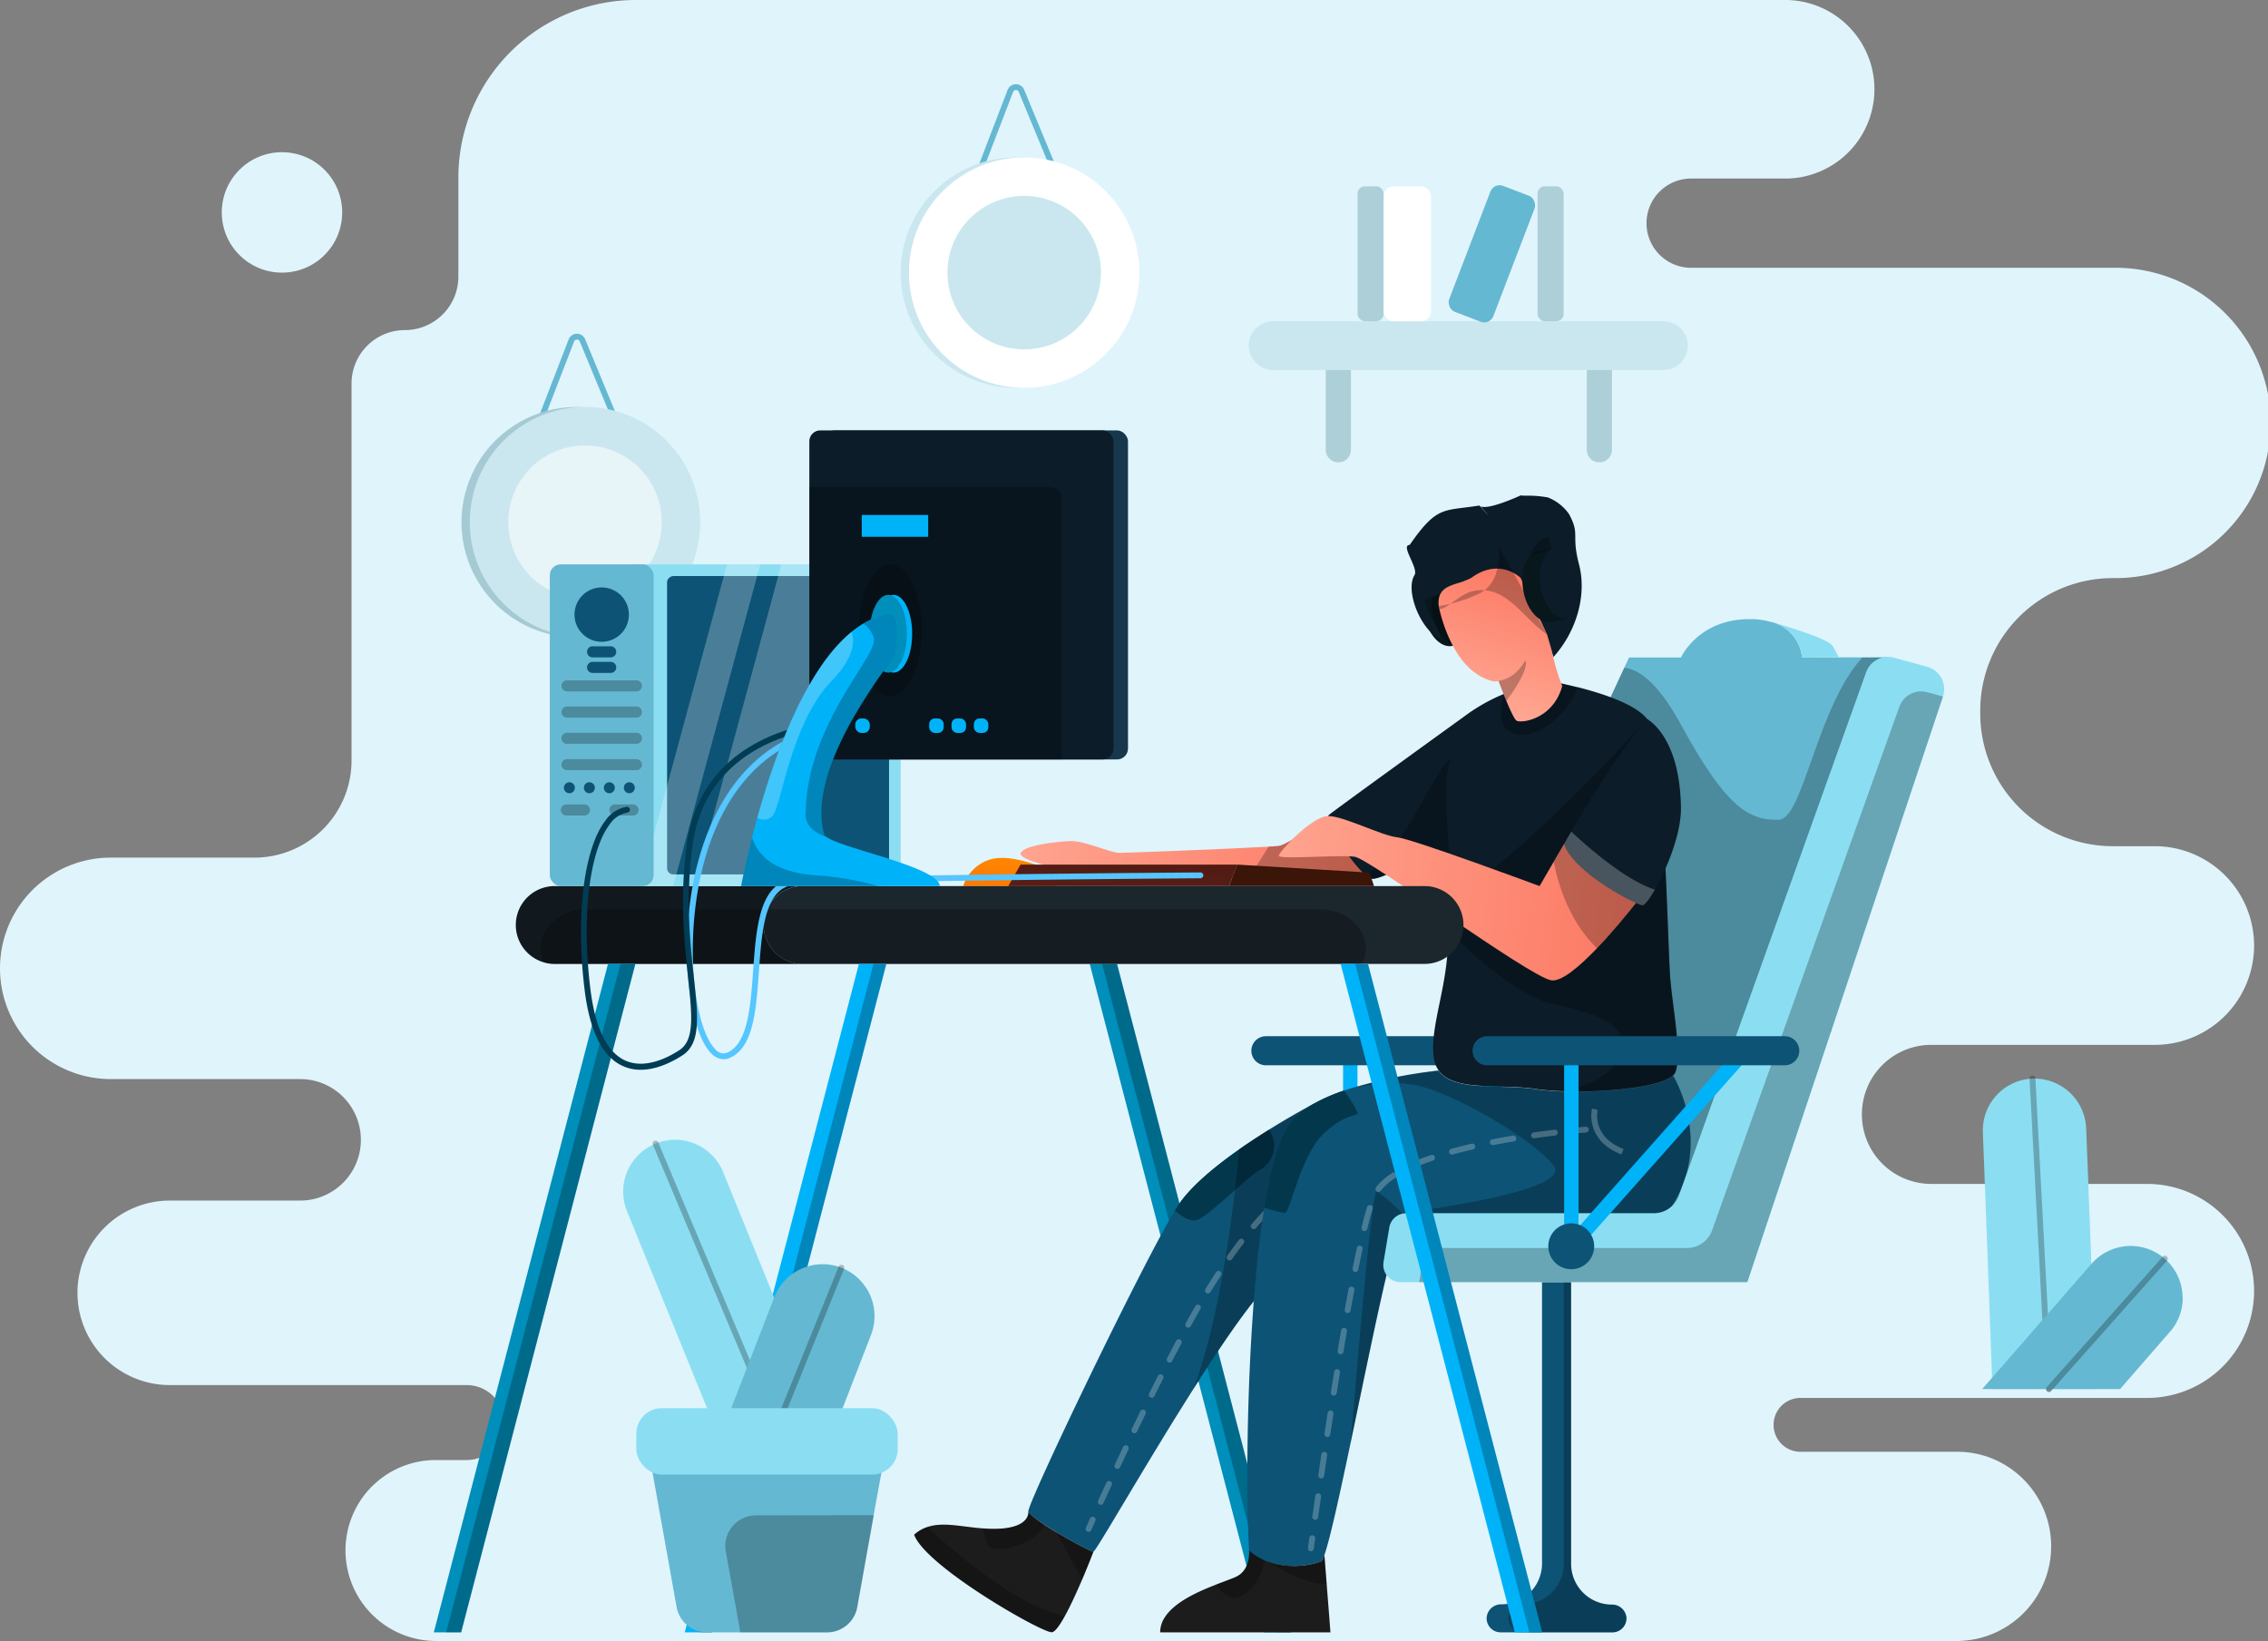 <svg xmlns="http://www.w3.org/2000/svg" xmlns:xlink="http://www.w3.org/1999/xlink" viewBox="0 0 500.57 362.21"><rect x="0" y="0" width="500.57" height="362.21" fill="#808080" stroke="none"/><defs><style>.cls-1{isolation:isolate;}.cls-2{fill:#e0f4fc;}.cls-3{fill:#00b3f9;}.cls-4{fill:#0d5375;}.cls-5{fill:#65b8d1;}.cls-15,.cls-23,.cls-24,.cls-34,.cls-6{opacity:0.25;mix-blend-mode:overlay;}.cls-7{fill:#8bdef2;}.cls-16,.cls-17,.cls-24,.cls-25,.cls-27,.cls-34,.cls-8{fill:none;}.cls-8{stroke:#65b8d1;}.cls-16,.cls-17,.cls-24,.cls-25,.cls-34,.cls-8{stroke-miterlimit:10;stroke-width:1.29px;}.cls-9{fill:#a5cad3;}.cls-10{fill:#cae7ef;}.cls-11,.cls-12,.cls-23{fill:#fff;}.cls-11{opacity:0.55;}.cls-13{fill:#008eba;}.cls-14{fill:#02374c;}.cls-16,.cls-17,.cls-24,.cls-25{stroke:#f9f9f9;}.cls-16,.cls-17,.cls-25,.cls-34{stroke-linecap:round;}.cls-17{stroke-dasharray:4.36 4.36;}.cls-18{fill:url(#linear-gradient);}.cls-19{fill:#0c1c28;}.cls-20{fill:url(#linear-gradient-2);}.cls-21{fill:#07171c;}.cls-22{fill:url(#linear-gradient-3);}.cls-25{stroke-dasharray:4.62 4.62;}.cls-26{fill:#1c1c1c;}.cls-28{fill:url(#linear-gradient-4);}.cls-29{fill:url(#linear-gradient-5);}.cls-30{fill:#3a1508;}.cls-31{fill:#11191e;}.cls-32{fill:#1c262d;}.cls-33{fill:#add0d8;}.cls-34{stroke:#000;}.cls-35{fill:#55c6ff;}.cls-36{fill:#003c54;}.cls-37{fill:#16374c;}</style><linearGradient id="linear-gradient" x1="216.89" y1="181.83" x2="301.28" y2="189.63" gradientUnits="userSpaceOnUse"><stop offset="0" stop-color="#ffa894"/><stop offset="1" stop-color="#fc7b65"/></linearGradient><linearGradient id="linear-gradient-2" x1="272.8" y1="194.09" x2="357.11" y2="201.88" xlink:href="#linear-gradient"/><linearGradient id="linear-gradient-3" x1="326.28" y1="156.62" x2="335.81" y2="127.59" xlink:href="#linear-gradient"/><linearGradient id="linear-gradient-4" x1="224" y1="170.19" x2="222.62" y2="204.1" gradientUnits="userSpaceOnUse"><stop offset="0" stop-color="#ffb000"/><stop offset="1" stop-color="#ff6700"/></linearGradient><linearGradient id="linear-gradient-5" x1="248.35" y1="184.55" x2="245.68" y2="227.99" gradientUnits="userSpaceOnUse"><stop offset="0" stop-color="#4c1710"/><stop offset="1" stop-color="#723328"/></linearGradient></defs><title>Asset 2hdpi</title><g class="cls-1"><g id="Layer_2" data-name="Layer 2"><g id="OBJECTS"><path class="cls-2" d="M410.94,246a15.31,15.31,0,0,0,15.31,15.32h47.63a23.62,23.62,0,0,1,0,47.24H397.64a5.95,5.95,0,1,0,0,11.89h34.74a20.47,20.47,0,0,1,5.35.81l.3.08A20.91,20.91,0,0,1,432,362.21H96.18a20,20,0,0,1-14.12-34.09c.23-.22.45-.44.69-.65a19.89,19.89,0,0,1,13.43-5.2H103a8.27,8.27,0,0,0,8.27-8.27,8.41,8.41,0,0,0-.69-3.33,8.19,8.19,0,0,0-1.73-2.53,8.29,8.29,0,0,0-5.85-2.42H37.47A20.37,20.37,0,0,1,17.2,287.39c-.06-.67-.1-1.34-.1-2A20.38,20.38,0,0,1,37.47,265H66.24a13.41,13.41,0,0,0,0-26.82H24.44a24.44,24.44,0,0,1,0-48.88h31.7a21.45,21.45,0,0,0,21.45-21.45V84.65A11.79,11.79,0,0,1,89.38,72.86a11.81,11.81,0,0,0,11.79-11.8V39.18A39.18,39.18,0,0,1,140.36,0H394.44a19.71,19.71,0,0,1,0,39.41H373.25a9.85,9.85,0,0,0,0,19.7h93.07a34.25,34.25,0,1,1,0,68.49,29.25,29.25,0,0,0-29.26,29.27v.64a29.27,29.27,0,0,0,29.26,29.27h9.25a21.93,21.93,0,0,1,21.93,21.93c0,.58,0,1.15-.07,1.71a21.91,21.91,0,0,1-21.86,20.21H426.25A15.31,15.31,0,0,0,410.94,246Z"/><circle class="cls-2" cx="62.24" cy="46.89" r="13.29" transform="translate(-14.93 57.74) rotate(-45)"/><path class="cls-3" d="M298,276.7a1.65,1.65,0,0,1-.57-.11,1.59,1.59,0,0,1-1-1.5V231.93a1.61,1.61,0,0,1,1.6-1.61h38.27a1.61,1.61,0,0,1,1.2,2.68l-38.26,43.16A1.61,1.61,0,0,1,298,276.7Zm1.61-43.16v37.32l33.08-37.32Z"/><path class="cls-4" d="M342.19,235.14H279.4a3.21,3.21,0,0,1-3.21-3.21h0a3.21,3.21,0,0,1,3.21-3.21h62.79a3.21,3.21,0,0,1,3.21,3.21h0A3.21,3.21,0,0,1,342.19,235.14Z"/><path class="cls-5" d="M416.67,145.1s-12.23,81.64-12.5,82.46S371,272,371,272l-20.91-12.59-7.84-77,16.23-35,1.06-2.28H371s3.81-8.47,15.12-8.47a16.73,16.73,0,0,1,4.9.66l.06,0,.07,0a9,9,0,0,1,6.58,7.77Z"/><path class="cls-6" d="M416.67,145.1s-12.23,81.64-12.5,82.46S371,272,371,272l-20.91-12.59-7.84-77,16.23-35c2.8.22,7.14,2.67,12.52,12.53,9.7,17.79,14.74,21.23,21.61,21,5.38-.17,8.37-24.8,18.42-35.81Z"/><path class="cls-7" d="M405.83,145.1h-8.1a9,9,0,0,0-6.58-7.77c1.35.39,12.18,3.52,13.26,5.17A19.81,19.81,0,0,1,405.83,145.1Z"/><path class="cls-4" d="M303,275.09A5.07,5.07,0,1,1,298,270,5.06,5.06,0,0,1,303,275.09Z"/><path class="cls-8" d="M119.74,91.62l6.37-16.48a1.32,1.32,0,0,1,2.45,0l7.23,17.47"/><circle class="cls-9" cx="127.29" cy="115.25" r="25.43" transform="translate(-16.03 209.84) rotate(-75.58)"/><circle class="cls-10" cx="129.12" cy="115.25" r="25.43" transform="translate(-43.68 125.06) rotate(-45)"/><circle class="cls-11" cx="129.12" cy="115.25" r="16.94" transform="translate(-34.51 171.66) rotate(-60.77)"/><path class="cls-8" d="M216.67,36.54,223,20.06a1.32,1.32,0,0,1,2.45,0l7.23,17.47"/><circle class="cls-10" cx="224.22" cy="60.18" r="25.43"/><circle class="cls-12" cx="226.05" cy="60.18" r="25.43"/><circle class="cls-10" cx="226.05" cy="60.18" r="16.94"/><polygon class="cls-13" points="284.99 360.3 278.94 360.3 240.51 212.76 246.54 212.76 284.99 360.3"/><polygon class="cls-6" points="284.99 360.3 281.68 360.3 243.24 212.76 246.54 212.76 284.99 360.3"/><path class="cls-4" d="M307.91,247.51l-3.27,8.55s-3.57,5.49-8.25,11.48l-.15.2a.36.36,0,0,0-.07.1c-4.39,5.59-9.69,11.54-13.93,13.88-3.7,2-11.24,12.89-18.85,24.88-10.7,16.84-21.53,35.91-22.07,35.91-.91,0-14-7.33-14.36-8.86s24.74-53.9,32.36-66.48c.23-.38.44-.72.64-1,2.7-4.17,8.09-8.63,13.57-12.47,2.23-1.58,4.48-3,6.57-4.34,5.54-3.45,9.95-5.75,9.95-5.75L305.77,247Z"/><path class="cls-14" d="M277.83,258.35c-3.36,2.16-11.46,10.54-13.9,11-1.53.28-3.42-1.1-4.61-2.18.23-.38.44-.72.64-1,3.8-5.87,12.93-12.32,20.14-16.81A6.12,6.12,0,0,1,277.83,258.35Z"/><path class="cls-6" d="M305.77,247c-1.74,4.82-7.85,18.32-9.38,20.5l-.15.2a.36.36,0,0,0-.07.1c-4.39,5.59-9.69,11.54-13.93,13.88-3.7,2-11.24,12.89-18.85,24.88,6.13-16.06,9.08-41.62,10.14-52.93,2.23-1.58,4.48-3,6.57-4.34,5.54-3.45,9.95-5.75,9.95-5.75Z"/><g class="cls-15"><path class="cls-16" d="M284.58,263.09a17.23,17.23,0,0,0-1.78,1.36"/><path class="cls-17" d="M279.63,267.43c-3.43,3.53-8.41,9.57-14.17,19.33-8.62,14.61-19.21,37.47-23.39,46.67"/><path class="cls-16" d="M241.17,335.42c-.59,1.31-.91,2.05-.91,2.05"/></g><path class="cls-4" d="M369.26,265.83c-4.22,6.88-12.44,5-24.75,3.37s-32-.31-34.91.76c-1.75.64-7.05,27.25-11.51,48.53-2.39,11.37-4.54,21.22-5.79,24.77h0c-.29.84-.54,1.32-.72,1.39-2.45.91-10.24,2.6-15.89-2.44-.91-15.56-.38-52.35,3.35-75.63,1.26-7.81,2.87-14.1,4.9-17.55s6.54-6.12,12.06-8.11l.06,0,.09,0,.47-.18a107.72,107.72,0,0,1,20.9-4.43c3.33,4.77,13.53,2.89,21.36,4.1a57.14,57.14,0,0,0,6.59.52c9,.25,21-.88,23.79-3.51C369.51,237.78,377.87,251.82,369.26,265.83Z"/><path class="cls-6" d="M369.26,265.83c-4.22,6.88-12.44,5-24.75,3.37s-32-.31-34.91.76c-1.75.64-7.05,27.25-11.51,48.53,1.68-20.13,4.75-55.52,5.7-55.4,1.22.15,5.65,4.65,5.65,4.65s37.92-4.58,33.48-10.42-21.79-15.81-29.81-17.64c-7.44-1.7-15.8.82-17,1.2l.47-.18a107.72,107.72,0,0,1,20.9-4.43c3.33,4.77,13.53,2.89,21.36,4.1a57.14,57.14,0,0,0,6.59.52c9,.25,21-.88,23.79-3.51C369.51,237.78,377.87,251.82,369.26,265.83Z"/><path class="cls-18" d="M304.64,193.59l-9.25,1.07s-9.13-.26-19.93-.59c-14.09-.43-31-1-34.29-1.24-5.8-.46-16.65-2.91-15.88-4.58s7.63-2.45,10.84-2.6,8.86,2.6,11,2.6c1.86,0,25.27-.92,32.86-1.37,1.17-.07,2-.13,2.25-.16,2.11-.31,10.88-6.6,10.88-6.6l6.64,1.83Z"/><path class="cls-6" d="M304.64,193.59l-9.25,1.07s-9.13-.26-19.93-.59l4.53-7.19c1.17-.07,2-.13,2.25-.16,2.11-.31,10.88-6.6,10.88-6.6l6.64,1.83Z"/><path class="cls-19" d="M369.81,236.59a1.81,1.81,0,0,1-.55.78h0c-2.83,2.63-14.76,3.76-23.79,3.51a57.14,57.14,0,0,1-6.59-.52c-7.83-1.21-18,.67-21.36-4.1a5.78,5.78,0,0,1-1-2.43c-1.27-7.16,3.62-17.13,3-28.48-.06-1-.16-2-.31-3l-.48-3.33c-.09-.66-.19-1.33-.28-2-.44-3.15-.85-6.3-1.2-9.32-5.45,2.71-12.8,6.51-14.45,6.28a3.06,3.06,0,0,1-1.37-.79c-3.34-2.83-9.42-12.22-8.14-13.3,1.49-1.26,29.9-21.76,29.9-21.76a39.18,39.18,0,0,1,8.86-5c1.29-.54,2.66-1,4.08-1.49h0c1.68-.53,3.44-1,5.3-1.39,0,0,1,.17,2.61.51l.06,0c1.09.22,2.43.52,3.91.9l.16,0c5.79,1.48,13.53,4,15.68,7.52a14.54,14.54,0,0,1,1.29,4.27c2.45,12.84,3,46.95,3.52,52.7C369.24,222.84,371.19,232.58,369.81,236.59Z"/><path class="cls-6" d="M369.81,236.59c-1.1,3.2-14.45,4.58-24.34,4.3,7.52-1.95,12.2-5.56,12.63-9.12.68-5.8-4.82-7.79-15.68-10.23-7.25-1.63-17.14-10.48-22.9-16.18-.06-1-.16-2-.31-3l-.48-3.33c15.27-7.53,43.69-39.1,43.69-39.1l2.73,3.59c2.45,12.84,3,46.95,3.52,52.7C369.24,222.84,371.19,232.58,369.81,236.59Z"/><path class="cls-6" d="M320.16,191.15v5.95l-1.71-.09c-.44-3.15-.85-6.3-1.2-9.32-5.45,2.71-12.8,6.51-14.45,6.28a3.06,3.06,0,0,1-1.37-.79c8.27-5,15.44-24.05,18.73-25.55C318,171.6,320.16,191.15,320.16,191.15Z"/><path class="cls-19" d="M371,178.32c.07,5.75-3.17,13.6-5.74,18-1.23,2.14-2.3,3.49-2.79,3.46a6,6,0,0,1-1.4-.51c-3.91-1.72-14-7.66-15.88-13,.54-.94,1.07-1.85,1.6-2.75,9.08-15.4,16.09-24.47,16.69-24.85C363.48,158.7,370.8,162.32,371,178.32Z"/><path class="cls-20" d="M361.07,199.31c-1.77,2.25-5.12,6.37-8.6,10-3.89,4.06-7.94,7.51-10.15,7.06-5.09-1-40-26.75-43.3-27.26s-16.84.69-16.78-.23,7.39-8.76,10.88-8.76,11.68,4.29,15.24,4.69,31.44,10.77,31.44,10.77l3.12-5.37,2.27-3.91C347,191.65,357.16,197.59,361.07,199.31Z"/><path class="cls-6" d="M348.18,151.71c-2.46,6.87-9.95,12-14.41,10.07-3.67-1.58-2.47-6.48-1.72-8.66,1.29-.54,2.66-1,4.08-1.49h0l7.91-.88.06,0,3.91.9Z"/><path class="cls-21" d="M324.3,141.92l-3.33.58-.47.08c-2.66.47-5.43-2.65-6.18-7s.77-8.2,3.44-8.67l3.8-.66a3,3,0,0,0-1.3.56,2.67,2.67,0,0,0-.49.41,6.09,6.09,0,0,0-1.48,2.72,11.22,11.22,0,0,0-.17,5,11.36,11.36,0,0,0,1.85,4.62,6.19,6.19,0,0,0,2.32,2.06A3.28,3.28,0,0,0,324.3,141.92Z"/><path class="cls-6" d="M324.3,141.92l-3.33.58c-2.16-.6-4.14-3.35-4.76-6.89-.76-4.32.78-8.2,3.44-8.67l.61-.1a2.67,2.67,0,0,0-.49.41,6.09,6.09,0,0,0-1.48,2.72,11.22,11.22,0,0,0-.17,5,11.36,11.36,0,0,0,1.85,4.62,6.19,6.19,0,0,0,2.32,2.06A3.28,3.28,0,0,0,324.3,141.92Z"/><path class="cls-19" d="M348.5,124.55c1.8,6.89-.6,14.89-5.63,20.46h0l-6.06-15.5s-6.5-4-12.84-1.53c-3.18,1.22-6.33,3.74-8.87,4s5.2,10.57,2.22,8.79c-4.07-2.46-7.16-10.53-5.12-13.84.94-1.53-3.2-6.62-1.07-6.65,6.11-8.79,7.41-7.41,15.38-8.7.07.07,4.26,4.65.26.18h0c1.83.87,8.87-2.42,8.87-2.42,1,.2,2.5-.16,6,.46a10.31,10.31,0,0,1,4.66,3.67C348.8,118.13,346.74,117.83,348.5,124.55Z"/><path class="cls-22" d="M344.8,151.43c-2.06,7.42-9.09,8.25-10.08,7.64-.46-.29-1.4-2.31-2.24-4.34s-1.62-4.11-1.74-4.44v0l-.19.07a2.73,2.73,0,0,1-1,0,9.14,9.14,0,0,1-3.31-1.41c-5.46-3.38-7.83-11.39-8.55-14.45l-.15-.66c-.57-5.36,4.59-4.47,7.38-6.43,6.19-4.36,10.7.15,10.7.15L341.44,140l1.11,3.81h0A45.2,45.2,0,0,0,344.8,151.43Z"/><path class="cls-6" d="M332.48,154.73c-.85-2-1.62-4.11-1.74-4.44,1.48-.2,4-1.09,5.91-4.54C337.53,147.61,333.88,152.84,332.48,154.73Z"/><path class="cls-6" d="M341.44,140c-5-3.09-8.9-11.1-16.26-9.55-2.95.62-6,4.12-7.53,4l-.15-.66a32.33,32.33,0,0,0,8.29-2.46c6.34-2.44,4.9-11,4.9-11Z"/><path class="cls-21" d="M346.17,136.59l-3.8.66c-2.66.47-5.43-2.66-6.18-7s.78-8.2,3.44-8.67l3.8-.66a3.41,3.41,0,0,0-1.79,1,6.14,6.14,0,0,0-1.48,2.72,12.09,12.09,0,0,0,1.68,9.6,6.16,6.16,0,0,0,2.32,2.05A3.39,3.39,0,0,0,346.17,136.59Z"/><path class="cls-6" d="M342.34,121.06l-4.28,1.63s0-.31-.14-.83c1-1.89,2.47-3.14,4-3.33A25,25,0,0,1,342.34,121.06Z"/><path class="cls-23" d="M365.26,196.36c-1.23,2.14-2.3,3.49-2.79,3.46a6,6,0,0,1-1.4-.51c-3.91-1.72-14-7.66-15.88-13,.54-.94,1.07-1.85,1.6-2.75C349.64,186.23,358.53,194.24,365.26,196.36Z"/><path class="cls-6" d="M361.07,199.31c-1.77,2.25-5.12,6.37-8.6,10-6.07-5.86-8.55-13.95-9.55-19.1l2.27-3.91C347,191.65,357.16,197.59,361.07,199.31Z"/><path class="cls-14" d="M291.92,250.45c-4.89,4.78-7.22,17.41-8.37,17.29a40.3,40.3,0,0,1-4.51-1.16c1.26-7.81,2.87-14.1,4.9-17.55,2.13-3.62,6.87-6.32,12.68-8.33a32.09,32.09,0,0,1,3,4.82C299.82,246.55,297,245.52,291.92,250.45Z"/><path class="cls-24" d="M352,244.84s-1.61,6.4,6.1,9.38"/><g class="cls-15"><path class="cls-16" d="M350,249.33l-2.24.19"/><path class="cls-25" d="M343.17,250c-12.05,1.43-36.16,5.35-39.91,14.06-4.24,9.83-11.21,58.07-13.31,73.15"/><path class="cls-16" d="M289.63,339.52l-.31,2.23"/></g><path class="cls-26" d="M293.64,360.3H256.06a6,6,0,0,1,1-3.28c2.16-3.42,7.39-5.73,11.4-7.28,2-.78,3.69-1.36,4.55-1.8,3.09-1.61,2.67-5.73,2.67-5.73a13.06,13.06,0,0,0,3.42,2.2c.32.14.65.27,1,.38h0a18.08,18.08,0,0,0,11.49-.14c.18-.07.43-.55.72-1.39l.5,6.42.58,7.34Z"/><line class="cls-27" x1="292.3" y1="343.26" x2="292.3" y2="343.26"/><path class="cls-26" d="M241.32,342.51s-1.06,2.8-2.5,6.18c-1.15,2.68-2.52,5.72-3.79,8-1.16,2.1-2.22,3.58-2.91,3.58-2.4,0-27.83-14.54-30.35-21.53a8.25,8.25,0,0,1,2.94-1.7c3.52-1.17,7.66,0,12.28.32a28.55,28.55,0,0,0,3.22.08c7.33-.27,6.75-3.82,6.75-3.82.11.5,1.62,1.66,3.64,3,.79.51,1.67,1.06,2.57,1.59C236.82,340.4,240.84,342.51,241.32,342.51Z"/><path class="cls-6" d="M279.11,344.41c-1.12,6-5.15,8.54-7.16,8.26-1.74-.24-3-2.12-3.48-2.93,2-.78,3.69-1.36,4.55-1.8,3.09-1.61,2.67-5.73,2.67-5.73A13.06,13.06,0,0,0,279.11,344.41Z"/><path class="cls-6" d="M230.6,336.61c-3.1,4.9-9.83,5.64-11.54,5.14-1.36-.41-1.88-2.91-2.07-4.36a28.55,28.55,0,0,0,3.22.08c7.33-.27,6.75-3.82,6.75-3.82C227.07,334.15,228.58,335.31,230.6,336.61Z"/><path class="cls-6" d="M235,356.72c-1.16,2.1-2.22,3.58-2.91,3.58-2.4,0-27.83-14.54-30.35-21.53a8.25,8.25,0,0,1,2.94-1.7C209,341.11,223.84,354.4,235,356.72Z"/><path class="cls-6" d="M241.32,342.51s-1.06,2.8-2.5,6.18l-5.65-10.49C236.82,340.4,240.84,342.51,241.32,342.51Z"/><path class="cls-6" d="M292.8,349.68c-5.6-.06-12.44-4.69-12.71-4.89a18.08,18.08,0,0,0,11.49-.14c.18-.07.43-.55.72-1.39Z"/><path class="cls-28" d="M212.59,195.58a9,9,0,0,1,5.84-5.84c4.7-1.49,11.86,1.83,13.92,2.52s.52,3.32.52,3.32Z"/><polygon class="cls-29" points="222.54 195.58 225.25 190.84 273.09 190.84 271.26 195.58 222.54 195.58"/><polygon class="cls-30" points="273.09 190.84 302.27 192.61 303.26 195.58 271.26 195.58 273.09 190.84"/><path class="cls-4" d="M356,360.3H331.21a3.09,3.09,0,0,1-3.08-3.39,3.18,3.18,0,0,1,3.21-2.79h0a9,9,0,0,0,9-9V283h6.42v62.18a9,9,0,0,0,9,9h0a3.18,3.18,0,0,1,3.21,2.79A3.09,3.09,0,0,1,356,360.3Z"/><path class="cls-6" d="M356,360.3H336a3.1,3.1,0,0,1-3.08-3.39,3.19,3.19,0,0,1,3.22-2.79h0a9,9,0,0,0,9-9V283h1.6v62.18a9,9,0,0,0,9,9h0a3.18,3.18,0,0,1,3.21,2.79A3.09,3.09,0,0,1,356,360.3Z"/><path class="cls-7" d="M428.85,153.68l0,.06L385.66,283H309.1a3.79,3.79,0,0,1-3.74-4.41l1.27-7.63a3.78,3.78,0,0,1,3.73-3.17H365a5.9,5.9,0,0,0,5.56-3.91l41.31-115.49a5.14,5.14,0,0,1,6.17-3.22l7.31,2A5.13,5.13,0,0,1,428.85,153.68Z"/><path class="cls-6" d="M428.83,153.74,385.66,283H313.24l.72-4.37a3.79,3.79,0,0,1,3.73-3.17h54.63a5.9,5.9,0,0,0,5.56-3.91L419.2,156a5.13,5.13,0,0,1,6.17-3.21Z"/><path class="cls-3" d="M346.79,276.7a1.65,1.65,0,0,1-.57-.11,1.6,1.6,0,0,1-1-1.5V231.93a1.61,1.61,0,0,1,1.61-1.61h38.26a1.61,1.61,0,0,1,1.2,2.68L348,276.16A1.6,1.6,0,0,1,346.79,276.7Zm1.61-43.16v37.32l33.08-37.32Z"/><path class="cls-4" d="M351.85,275.09a5.06,5.06,0,1,1-5.06-5.06A5.05,5.05,0,0,1,351.85,275.09Z"/><path class="cls-4" d="M393.91,235.14h-65.7a3.21,3.21,0,0,1-3.2-3.21h0a3.21,3.21,0,0,1,3.2-3.21h65.7a3.21,3.21,0,0,1,3.21,3.21h0A3.21,3.21,0,0,1,393.91,235.14Z"/><path class="cls-31" d="M177.14,212.76H122.42a8.2,8.2,0,0,1-2.38-.34,8.59,8.59,0,0,1,2.38-16.84h54.72a8.57,8.57,0,0,0-6.08,2.52,8.83,8.83,0,0,0-1.79,2.62,8.43,8.43,0,0,0-.73,3.45A8.59,8.59,0,0,0,177.14,212.76Z"/><path class="cls-32" d="M323,204.17a8.57,8.57,0,0,1-8.59,8.59H177.14a8.59,8.59,0,0,1-8.6-8.59,8.43,8.43,0,0,1,.73-3.45,8.83,8.83,0,0,1,1.79-2.62,8.57,8.57,0,0,1,6.08-2.52H314.37A8.59,8.59,0,0,1,323,204.17Z"/><path class="cls-6" d="M301.43,209.31a7.43,7.43,0,0,1-.85,3.45H122.42a8.2,8.2,0,0,1-2.38-.34,7.29,7.29,0,0,1-.69-3.11,8,8,0,0,1,3-6.07,11,11,0,0,1,7.16-2.52H291.31C296.9,200.72,301.43,204.57,301.43,209.31Z"/><polygon class="cls-13" points="140.23 212.76 101.78 360.3 95.75 360.3 134.19 212.76 140.23 212.76"/><polygon class="cls-6" points="140.23 212.76 101.78 360.3 98.48 360.3 136.93 212.76 140.23 212.76"/><polygon class="cls-3" points="195.62 212.76 157.17 360.3 151.13 360.3 189.57 212.76 195.62 212.76"/><polygon class="cls-6" points="195.62 212.76 157.17 360.3 154.34 360.3 192.78 212.76 195.62 212.76"/><polygon class="cls-3" points="340.38 360.3 334.33 360.3 295.89 212.76 301.93 212.76 340.38 360.3"/><polygon class="cls-6" points="340.38 360.3 337.54 360.3 299.1 212.76 301.93 212.76 340.38 360.3"/><path class="cls-10" d="M367.18,81.67H281a5.38,5.38,0,0,1-5.39-5.38h0A5.38,5.38,0,0,1,281,70.91h86.14a5.38,5.38,0,0,1,5.38,5.38h0A5.38,5.38,0,0,1,367.18,81.67Z"/><path class="cls-33" d="M295.39,102.06h0a2.77,2.77,0,0,1-2.78-2.78V81.67h5.56V99.28A2.78,2.78,0,0,1,295.39,102.06Z"/><path class="cls-33" d="M353,102.06h0a2.78,2.78,0,0,1-2.78-2.78V81.67h5.56V99.28A2.77,2.77,0,0,1,353,102.06Z"/><rect class="cls-33" x="299.63" y="41.12" width="5.75" height="29.78" rx="1.6"/><rect class="cls-33" x="339.35" y="41.12" width="5.76" height="29.78" rx="1.6"/><rect class="cls-12" x="305.39" y="41.12" width="10.44" height="29.78" rx="2.16"/><rect class="cls-5" x="324.06" y="41.12" width="10.44" height="29.78" rx="2.16" transform="translate(41.79 -114.02) rotate(20.95)"/><path class="cls-7" d="M185.77,323.1l-21.22,8.63-26.16-64.38a11.44,11.44,0,0,1,6.3-14.93h0a11.45,11.45,0,0,1,14.92,6.3Z"/><line class="cls-34" x1="144.69" y1="252.42" x2="172.36" y2="318.15"/><path class="cls-5" d="M175.82,331.17l-17.44-6.76a2.11,2.11,0,0,1-1.2-2.72l13.7-35.33a11.46,11.46,0,0,1,14.82-6.54h0a11.46,11.46,0,0,1,6.54,14.83L178.54,330A2.11,2.11,0,0,1,175.82,331.17Z"/><line class="cls-34" x1="185.7" y1="279.82" x2="169.29" y2="320.36"/><path class="cls-5" d="M194.82,323.53l-2,10.91-3.61,20.14a6.76,6.76,0,0,1-6.69,5.72H156a6.78,6.78,0,0,1-6.69-5.72l-5.56-31.05a6.77,6.77,0,0,1,6.69-7.82h37.67A6.78,6.78,0,0,1,194.82,323.53Z"/><path class="cls-6" d="M192.86,334.44l-3.61,20.14a6.76,6.76,0,0,1-6.69,5.72H163.4l-3.23-18a6.77,6.77,0,0,1,6.69-7.82Z"/><rect class="cls-7" x="140.44" y="310.82" width="57.69" height="14.66" rx="5.63"/><path class="cls-7" d="M462.7,306.6H439.77l-.1-2.49L438,259.36l-.36-9.4a11.45,11.45,0,0,1,11-11.89H449a11.45,11.45,0,0,1,11.44,11l.4,10.28.24,6.28.51,13.3.63,16.19Z"/><line class="cls-34" x1="448.59" y1="238.07" x2="452.23" y2="306.6"/><path class="cls-5" d="M481.75,286.45a11.37,11.37,0,0,1-2.83,7.52l-11,12.63H437.5l2.17-2.49,11.61-13.31,10.35-11.86,0,0a11.46,11.46,0,0,1,20.09,7.54Z"/><line class="cls-34" x1="477.82" y1="277.81" x2="452.23" y2="306.6"/><rect class="cls-7" x="136.89" y="124.57" width="61.9" height="71.01" rx="3.94"/><rect class="cls-4" x="138.79" y="135.58" width="65.86" height="48.99" rx="1.37" transform="translate(331.8 -11.64) rotate(90)"/><polygon class="cls-23" points="148.58 195.58 141.24 195.58 160.46 124.57 167.8 124.57 148.58 195.58"/><polygon class="cls-23" points="168.1 195.58 153.23 195.58 172.46 124.57 187.33 124.57 168.1 195.58"/><rect class="cls-5" x="121.35" y="124.57" width="22.91" height="71.01" rx="2.4"/><path class="cls-6" d="M139.72,180h-4a1.22,1.22,0,0,1-1.22-1.22h0a1.22,1.22,0,0,1,1.22-1.22h4a1.21,1.21,0,0,1,1.22,1.22h0A1.22,1.22,0,0,1,139.72,180Z"/><path class="cls-6" d="M129,180h-4a1.22,1.22,0,0,1-1.22-1.22h0a1.22,1.22,0,0,1,1.22-1.22h4a1.21,1.21,0,0,1,1.22,1.22h0A1.22,1.22,0,0,1,129,180Z"/><path class="cls-35" d="M174,195.58c-5.28,1.69-5.89,10.36-6.49,18.75-.62,8.7-1.21,16.92-6.46,19.18a3.26,3.26,0,0,1-1.34.29,3.83,3.83,0,0,1-2.71-1.27c-5.77-5.7-8.32-30.72-.46-49.62,2.87-6.89,7.81-14.61,16.2-19.2q-.39,1-.75,1.95c-7.27,4.49-11.65,11.47-14.26,17.75-7.55,18.13-5.24,42.87.17,48.2a2.26,2.26,0,0,0,2.64.72c4.53-2,5.12-10.16,5.68-18.09.55-7.6,1.1-15.4,5.08-18.66Z"/><path class="cls-35" d="M190.84,160.28a.67.67,0,0,1-.65.64h-.44c-1,0-1.93,0-2.86.1.24-.45.47-.9.71-1.33.7,0,1.42-.06,2.15-.06h.45A.65.65,0,0,1,190.84,160.28Z"/><path class="cls-35" d="M265.59,193.21a.66.66,0,0,1-.64.65c-.49,0-32.12.22-58,.63-14.21.22-26.72.49-31.44.81a6.43,6.43,0,0,0-1.5.28h-2.7a7.06,7.06,0,0,1,4.12-1.56c4.56-.31,16.35-.57,29.93-.79,26.22-.43,59.13-.66,59.63-.66A.65.65,0,0,1,265.59,193.21Z"/><path class="cls-36" d="M173.76,161.11c-.22.53-.43,1-.65,1.57-7.7,2.66-18.32,9-20.29,24.12-1.53,11.63-.51,21.2.32,28.9.93,8.78,1.56,14.58-2.5,17.23-2.07,1.35-5.58,3.2-9.24,3.2a9.49,9.49,0,0,1-4-.86c-4.41-2-7.22-7.61-8.34-16.55-2.06-16.35-.22-31.47,4.59-37.63a7.06,7.06,0,0,1,4.67-3,.63.63,0,0,1,.71.56.63.63,0,0,1-.55.71,5.86,5.86,0,0,0-3.82,2.47c-4.61,5.91-6.35,20.65-4.33,36.68,1.07,8.47,3.63,13.7,7.61,15.55,4.35,2,9.4-.56,12-2.26,3.4-2.22,2.81-7.71,1.92-16-.83-7.75-1.86-17.41-.32-29.2C153.7,170.17,165.68,163.65,173.76,161.11Z"/><path class="cls-4" d="M132.8,141.66h0a6,6,0,0,1-6-6h0a6,6,0,0,1,6-6h0a6,6,0,0,1,6,6h0A6,6,0,0,1,132.8,141.66Z"/><path class="cls-4" d="M134.79,145.1h-4a1.22,1.22,0,0,1-1.22-1.22h0a1.22,1.22,0,0,1,1.22-1.23h4a1.22,1.22,0,0,1,1.22,1.23h0A1.22,1.22,0,0,1,134.79,145.1Z"/><path class="cls-4" d="M134.79,148.53h-4a1.21,1.21,0,0,1-1.22-1.22h0a1.22,1.22,0,0,1,1.22-1.22h4a1.22,1.22,0,0,1,1.22,1.22h0A1.21,1.21,0,0,1,134.79,148.53Z"/><path class="cls-6" d="M140.46,152.61H125.15a1.22,1.22,0,0,1-1.22-1.22h0a1.21,1.21,0,0,1,1.22-1.22h15.31a1.21,1.21,0,0,1,1.22,1.22h0A1.22,1.22,0,0,1,140.46,152.61Z"/><path class="cls-6" d="M140.46,158.4H125.15a1.22,1.22,0,0,1-1.22-1.23h0a1.22,1.22,0,0,1,1.22-1.22h15.31a1.22,1.22,0,0,1,1.22,1.22h0A1.22,1.22,0,0,1,140.46,158.4Z"/><path class="cls-6" d="M140.46,164.18H125.15a1.22,1.22,0,0,1-1.22-1.22h0a1.21,1.21,0,0,1,1.22-1.22h15.31a1.21,1.21,0,0,1,1.22,1.22h0A1.22,1.22,0,0,1,140.46,164.18Z"/><path class="cls-6" d="M140.46,170H125.15a1.21,1.21,0,0,1-1.22-1.22h0a1.22,1.22,0,0,1,1.22-1.22h15.31a1.22,1.22,0,0,1,1.22,1.22h0A1.21,1.21,0,0,1,140.46,170Z"/><path class="cls-4" d="M126.88,173.87a1.21,1.21,0,1,1-1.21-1.2A1.21,1.21,0,0,1,126.88,173.87Z"/><path class="cls-4" d="M131.29,173.87a1.21,1.21,0,1,1-1.21-1.2A1.21,1.21,0,0,1,131.29,173.87Z"/><path class="cls-4" d="M135.7,173.87a1.21,1.21,0,1,1-1.21-1.2A1.21,1.21,0,0,1,135.7,173.87Z"/><path class="cls-4" d="M140.11,173.87a1.21,1.21,0,1,1-1.21-1.2A1.21,1.21,0,0,1,140.11,173.87Z"/><rect class="cls-37" x="181.83" y="95" width="67.13" height="72.63" rx="2.41"/><rect class="cls-19" x="178.63" y="95" width="67.12" height="72.63" rx="2.4"/><path class="cls-6" d="M234.27,109.89v57.74H181a2.4,2.4,0,0,1-2.4-2.41V107.49h53.24A2.4,2.4,0,0,1,234.27,109.89Z"/><path class="cls-6" d="M203.48,139.15c0,6.38-2,11.8-4.69,13.77a3.89,3.89,0,0,1-2.29.8,3.84,3.84,0,0,1-2.18-.72c-2.8-1.91-4.81-7.39-4.81-13.85,0-8.05,3.12-14.58,7-14.58S203.48,131.1,203.48,139.15Z"/><path class="cls-3" d="M201.32,139.89c0,3.75-1.15,6.93-2.76,8.09a2.13,2.13,0,0,1-2.63.05c-1.64-1.12-2.83-4.34-2.83-8.14,0-4.74,1.84-8.58,4.11-8.58S201.32,135.15,201.32,139.89Z"/><path class="cls-13" d="M200.15,139.89c0,3.75-1.16,6.93-2.77,8.09a2.24,2.24,0,0,1-1.34.48,2.21,2.21,0,0,1-1.28-.43c-1.65-1.12-2.83-4.34-2.83-8.14,0-4.74,1.84-8.58,4.11-8.58S200.15,135.15,200.15,139.89Z"/><path class="cls-3" d="M207.42,195.58H163.58s.79-4.35,2.4-10.71c.35-1.38.74-2.85,1.17-4.38,1.26-4.53,2.85-9.68,4.8-14.83q.36-1,.75-1.95h0c.14-.35.27-.69.41-1,.22-.52.43-1,.65-1.57,3.68-8.71,8.38-16.93,14.17-21.66a22.43,22.43,0,0,1,2.55-1.81,16.1,16.1,0,0,1,4.72-1.95c3.87-.9,2.9,7.95,1.75,9.72a126.19,126.19,0,0,0-9.35,14.28c-.24.43-.47.88-.71,1.33-3.85,7.38-6.92,16.07-5,23.1,0,.22.3.46.69.71,3.32,2.13,17.39,5.11,22.78,8.4a6.43,6.43,0,0,1,1.59,1.26A1.93,1.93,0,0,1,207.42,195.58Z"/><path class="cls-6" d="M197,145.41c-1.14,1.75-19,23.92-15.11,38.71,0,.22.3.46.69.71-2.64-.93-5.12-2.6-4.74-5.6.3-19.7,16.19-34.67,15-38.43a5.73,5.73,0,0,0-2.28-3.16,16.1,16.1,0,0,1,4.72-1.95C199.07,134.79,198.1,143.64,197,145.41Z"/><path class="cls-6" d="M193.82,195.58H163.58s.79-4.35,2.4-10.71c1.86,5.41,6.8,7.76,14.09,8.34A63.65,63.65,0,0,1,193.82,195.58Z"/><path class="cls-23" d="M183.59,150.24c-9.17,9.44-11.15,28.08-13.14,29.88a2.6,2.6,0,0,1-3.3.37c3.77-13.62,10.6-32.74,20.78-41C188.87,141.9,188.08,145.62,183.59,150.24Z"/><rect class="cls-3" x="188.77" y="158.58" width="3.2" height="3.2" rx="1.34"/><rect class="cls-3" x="205.08" y="158.58" width="3.2" height="3.2" rx="1.25"/><rect class="cls-3" x="210.01" y="158.58" width="3.2" height="3.2" rx="1.25"/><rect class="cls-3" x="214.94" y="158.58" width="3.2" height="3.2" rx="1.25"/><rect class="cls-3" x="190.2" y="113.67" width="14.66" height="4.81"/></g></g></g></svg>